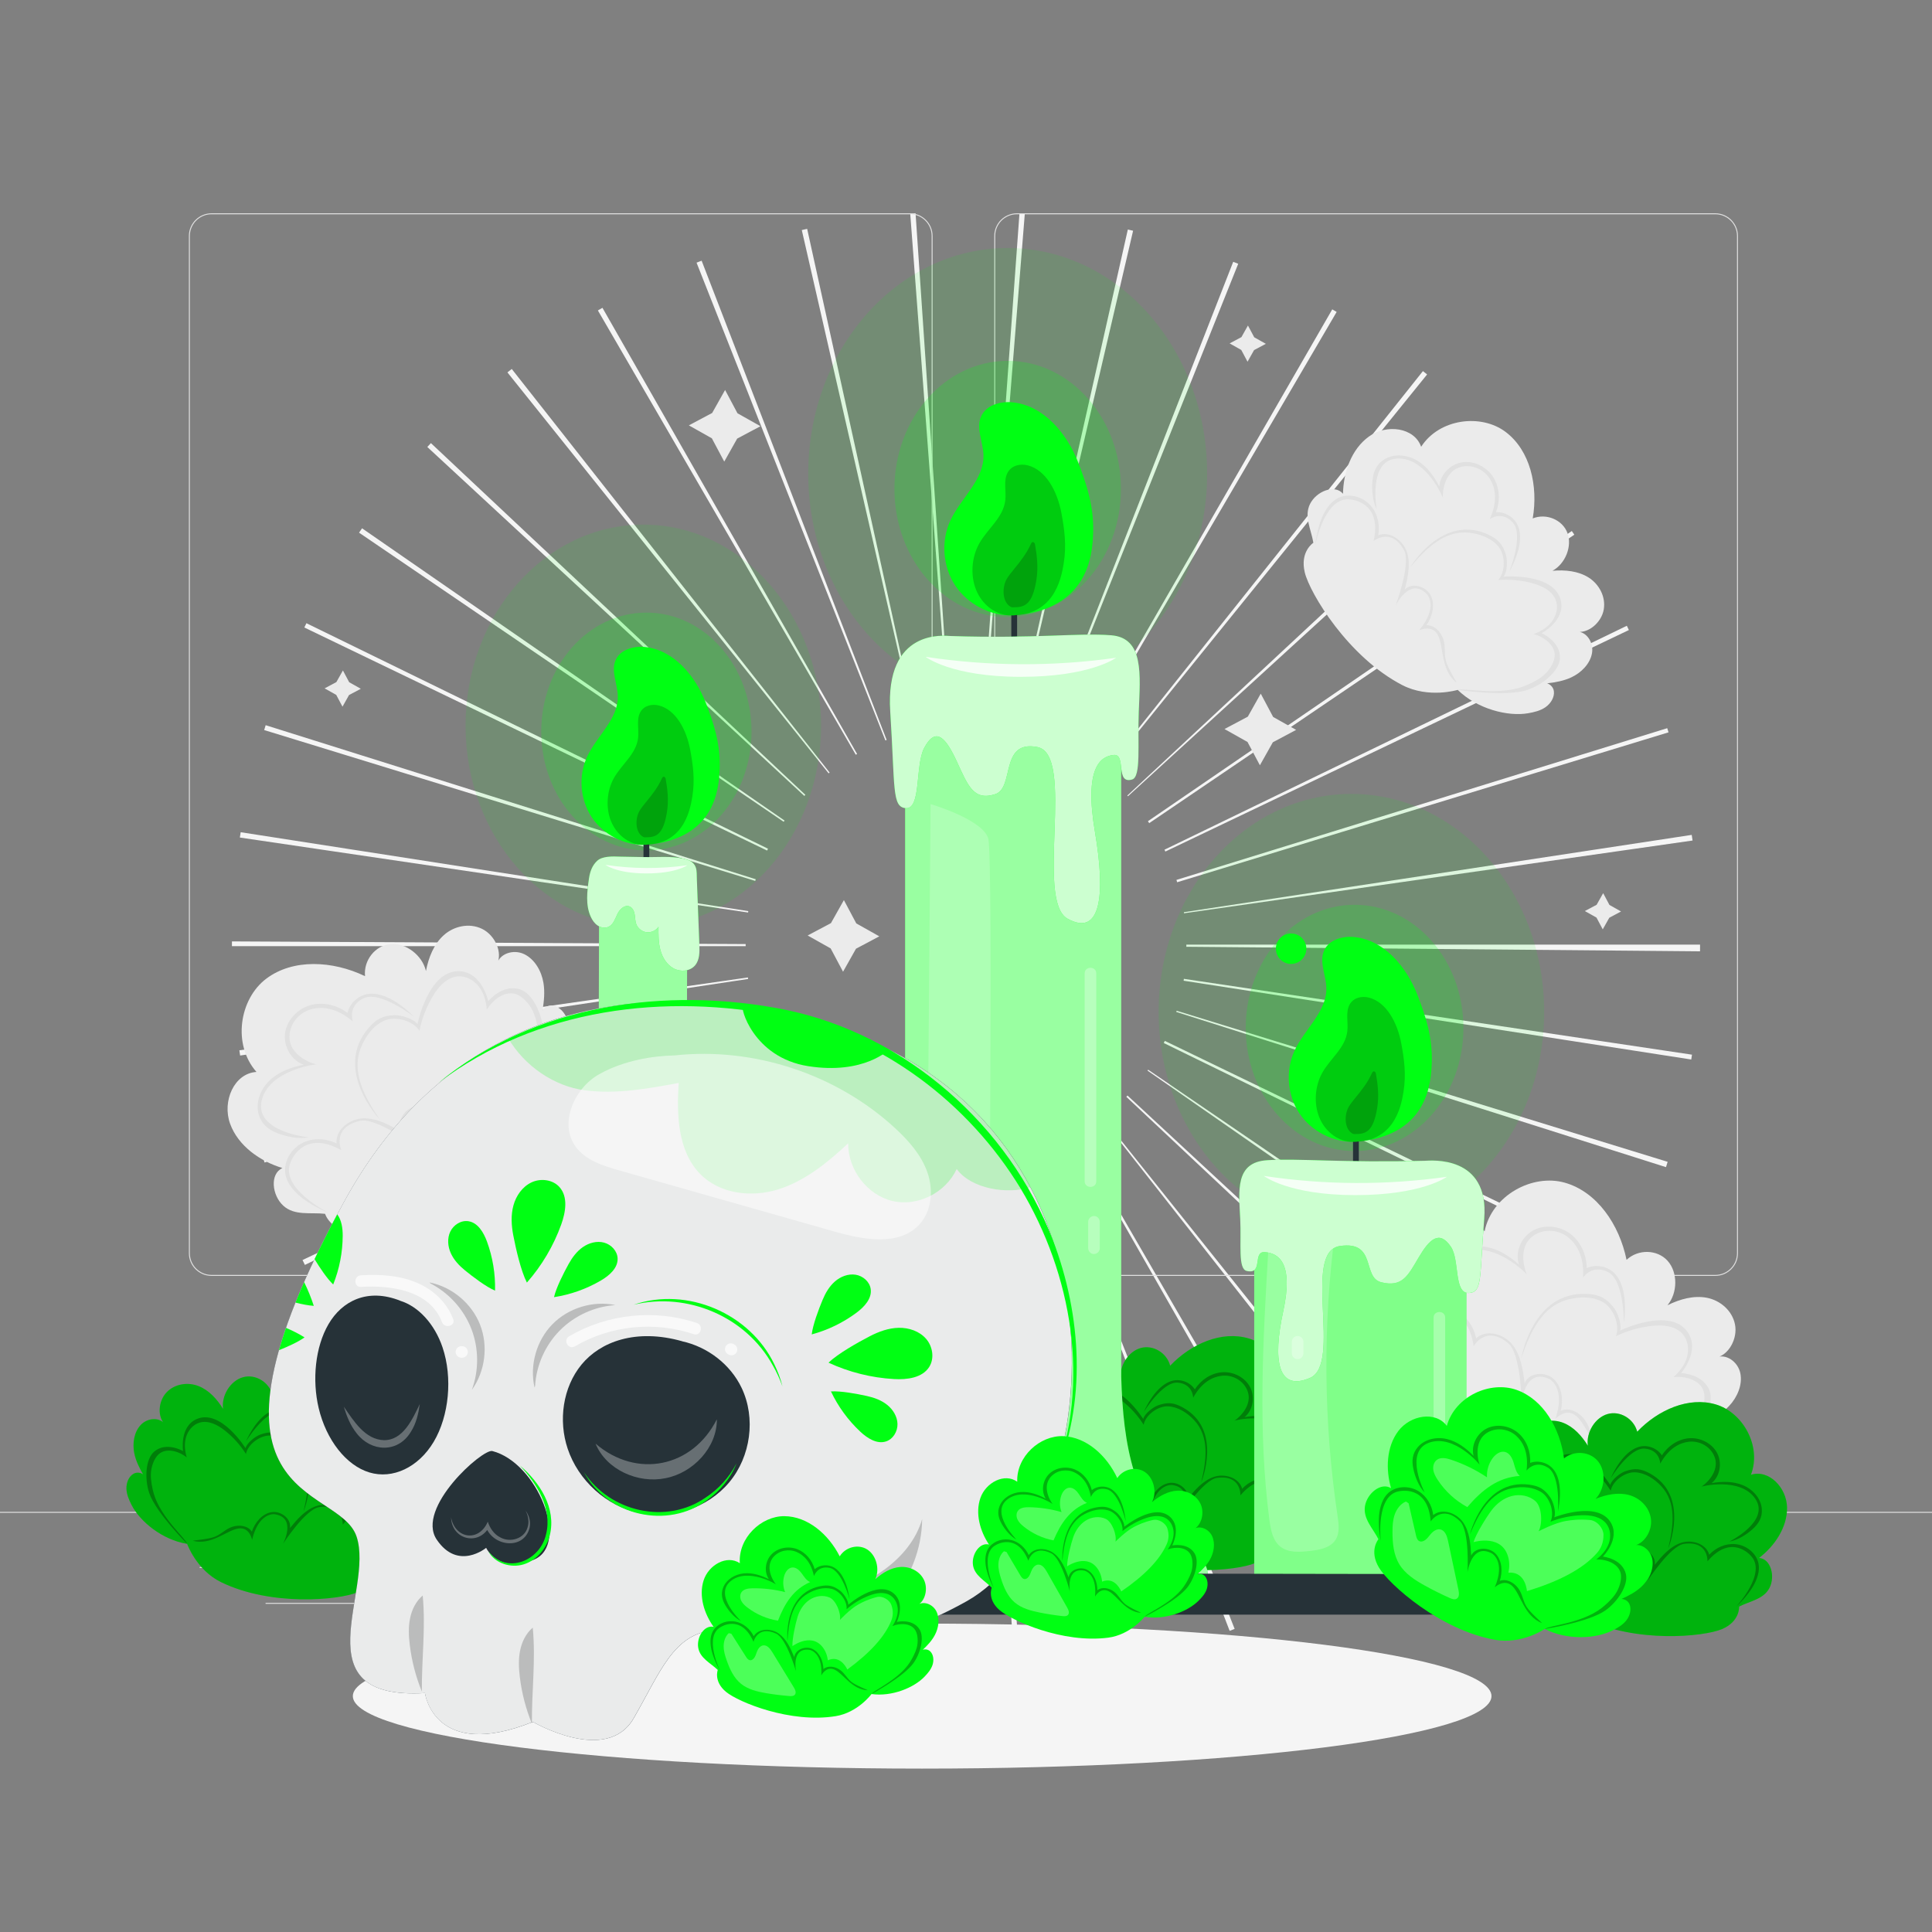<svg xmlns="http://www.w3.org/2000/svg" viewBox="0 0 500 500"><rect x="0" y="0" width="500" height="500" fill="#808080" stroke="none"/><g id="freepik--background-complete--inject-20"><path d="M262.737,434.285l-8.635-132.67,.292-.021,9.807,132.589c-.488,.036-.975,.07-1.464,.102Zm-26.797-.092l-1.275-.099,10.602-132.527,.479,.036-9.807,132.589Zm55.25-3.976l-29.007-129.748,.629-.141,29.466,129.644-1.088,.245Zm-83.31-.209l-1.252-.288,30.211-129.473,.463,.106-29.422,129.655Zm110.353-7.942l-47.753-124.079,.348-.135,48.698,123.71c-.429,.17-.86,.338-1.293,.504Zm-137.543-.417l-1.193-.472,49.242-123.495,.449,.177-48.498,123.79Zm163.312-11.805l-65.962-115.433,.443-.255,66.598,115.068-1.079,.62Zm-188.976-.557c-.395-.228-.789-.458-1.182-.689l67.392-114.604,.342,.199-66.552,115.094Zm212.37-15.189l-82.14-104.541,.255-.203,83.006,103.856c-.372,.298-.746,.594-1.121,.888Zm-235.752-.757c-.413-.329-.825-.659-1.235-.993l83.911-103.125,.137,.11-82.814,104.008Zm256.74-18.453l-96.895-91.035,.307-.329,97.482,90.406-.894,.957Zm-277.558-.843l-.834-.903,97.858-89.998,.359,.389-97.383,90.512Zm295.307-21.068l-109.156-75.901,.162-.235,109.832,74.92c-.277,.407-.556,.811-.837,1.216Zm-312.991-1.048c-.263-.383-.524-.769-.783-1.155l110.287-74.246,.202,.298-109.706,75.103Zm327.499-23.637l-119.458-58.358,.272-.557,119.687,57.887-.5,1.028Zm-341.74-.933c-.204-.422-.406-.844-.607-1.267l120.149-56.923,.15,.313-119.692,57.877Zm352.253-25.305l-126.738-40.166,.096-.311,127.072,39.099c-.142,.459-.285,.918-.43,1.377Zm-362.686-1.198c-.133-.43-.264-.86-.394-1.29l127.311-38.312,.12,.392-127.037,39.209Zm369.226-26.657l-131.377-20.393,.073-.486,131.495,19.626-.191,1.253Zm-375.548-1.028c-.068-.45-.134-.9-.198-1.35l131.607-18.857,.057,.39-131.465,19.818Zm377.823-26.971l-132.946-1.18,.001-.549h132.951v.259c0,.49-.002,.981-.006,1.469Zm-246.995-1.34H60.024l.003-1.225,132.949,.69-.001,.535Zm113.449-8.503l-.042-.281,131.436-20.009c.074,.486,.146,.973,.216,1.46l-131.611,18.829Zm-112.819-.198l-131.527-19.406c.068-.46,.138-.92,.209-1.378l131.373,20.423-.055,.361Zm111.044-7.834l-.186-.607,127.02-39.265,.331,1.076-127.164,38.795Zm-109.194-.346l-127.088-39.044,.39-1.256,126.832,39.867-.135,.432Zm106.142-7.6l-.229-.477,119.654-57.955,.531,1.104-119.957,57.328Zm-103.072-.256l-119.763-57.729,.538-1.108,119.458,58.358-.233,.479Zm98.893-7.094l-.34-.5,109.705-75.103,.648,.951-110.013,74.652Zm-94.6-.347l-109.893-74.829c.257-.378,.515-.754,.775-1.13l109.339,75.637-.222,.322Zm89.101-6.615l-.168-.18,97.286-90.617c.344,.369,.685,.74,1.026,1.111l-98.144,89.686Zm-83.759-.084L110.587,115.677c.309-.334,.621-.667,.933-1l96.907,91.022-.267,.286Zm77.573-5.701l-.293-.235,82.814-104.008c.361,.287,.722,.576,1.081,.867l-83.601,103.376Zm-71.286-.144l-83.125-103.76c.372-.298,.745-.595,1.12-.89l82.261,104.446-.256,.203Zm64.32-4.671l-.384-.223,66.404-115.18,1.14,.662-67.161,114.74Zm-57.289-.141l-66.746-114.983c.394-.229,.789-.455,1.184-.681l65.898,115.47-.337,.194Zm49.595-3.621l-.348-.138,48.432-123.815c.433,.169,.864,.34,1.293,.512l-49.377,123.442Zm-41.936-.083l-48.869-123.643c.437-.172,.874-.343,1.312-.512l47.884,124.028-.327,.128Zm33.899-2.437l-.35-.08,29.194-129.706c.456,.103,.911,.207,1.366,.313l-30.21,129.473Zm-25.88-.044l-29.652-129.602c.462-.106,.924-.21,1.388-.312l28.592,129.84-.329,.074Zm17.441-1.259l-.374-.028,9.612-132.603c.461,.033,.921,.068,1.38,.105l-10.617,132.526Zm-9.013-.014l-10.016-132.573c.459-.035,.919-.067,1.379-.099l9.013,132.645-.376,.027Z" style="fill:#f5f5f5;"></path><g><g><g><path d="M443.92,330.197h-180.746c-3.232,0-5.862-2.63-5.862-5.862V61.062c0-3.232,2.63-5.862,5.862-5.862h180.746c3.232,0,5.862,2.629,5.862,5.862V324.335c0,3.232-2.63,5.862-5.862,5.862ZM263.174,55.45c-3.095,0-5.612,2.518-5.612,5.612V324.335c0,3.095,2.518,5.612,5.612,5.612h180.746c3.095,0,5.612-2.518,5.612-5.612V61.062c0-3.094-2.518-5.612-5.612-5.612h-180.746Z" style="fill:#e0e0e0;"></path><path d="M235.493,330.197H54.746c-3.232,0-5.862-2.63-5.862-5.862V61.062c0-3.232,2.629-5.862,5.862-5.862H235.493c3.232,0,5.862,2.629,5.862,5.862V324.335c0,3.232-2.63,5.862-5.862,5.862ZM54.746,55.45c-3.094,0-5.612,2.518-5.612,5.612V324.335c0,3.095,2.518,5.612,5.612,5.612H235.493c3.095,0,5.612-2.518,5.612-5.612V61.062c0-3.094-2.518-5.612-5.612-5.612H54.746Z" style="fill:#e0e0e0;"></path></g><rect x="0" y="391.267" width="500" height=".25" style="fill:#e0e0e0;"></rect></g><rect x="51.672" y="405.531" width="16.06" height=".25" style="fill:#e0e0e0;"></rect><rect x="170.352" y="402.821" width="53.53" height=".25" style="fill:#e0e0e0;"></rect><rect x="68.732" y="414.821" width="36.25" height=".25" style="fill:#e0e0e0;"></rect><rect x="378.352" y="402.691" width="43.19" height=".25" style="fill:#e0e0e0;"></rect><rect x="430.452" y="402.691" width="6.33" height=".25" style="fill:#e0e0e0;"></rect><rect x="316.212" y="408.921" width="53.89" height=".25" style="fill:#e0e0e0;"></rect></g><g><path d="M406.706,175.275c2.535-1.194,4.832-3.493,5.308-6.263,.476-2.771-1.48-5.743-4.185-5.562,3.147,.666,6.616-2.313,7.214-5.668,.598-3.355-1.22-6.618-3.902-8.313-2.682-1.695-6.07-2.035-9.349-1.753,3.353-1.837,5.144-6.393,3.854-9.805-1.29-3.412-5.462-5.152-8.977-3.745,1.45-8.415-.658-17.586-7.005-22.374-6.347-4.788-17.163-3.484-21.872,3.831-1.772-5.028-8.949-5.943-13.51-2.655-4.562,3.288-6.623,9.308-6.714,14.808-2.165-2.549-6.907-.617-8.526,2.636-1.62,3.253,.286,6.628,.858,10.054,0,0-3.55,2.267-2.219,7.702s11.256,21.907,25.22,29.132c6.838,3.538,14.354,1.243,14.354,1.243,5.053,4.954,13.004,6.952,18.201,6.048,1.562-.272,3.169-.635,4.518-1.572,1.349-.937,2.384-2.584,2.165-4.155-.134-.96-.87-1.742-1.739-2.016,2.151-.252,4.302-.627,6.307-1.572Z" style="fill:#ebebeb;"></path><path d="M376.927,176.679c.388,.316-2.238-3.641-2.744-5.721-.48-1.971-.024-3.626-.667-5.55-.643-1.924-2.345-3.715-4.369-3.589,1.537-2.231,2.333-5.233,1.139-7.665-1.193-2.433-4.886-3.531-6.743-1.558,.787-3.156,1.57-6.507,.595-9.61s-4.434-5.665-7.455-4.459c.501-2.697-.166-5.645-1.985-7.698-1.819-2.054-4.814-3.074-7.451-2.316-2.236,.643-3.726,2.577-4.77,4.656-1.044,2.08-1.893,5.604-2.088,7.923,0,0,2.385-12.762,9.088-11.824,0,0,8.36,.483,5.997,10.767,0,0,4.524-3.767,7.893,2.375,1.894,3.453-2.231,14.412-2.231,14.412,0,0,3.622-7.719,8.183-3.034,0,0,3.076,3.232-2.072,9.355,0,0,3.381-1.705,4.904,1.259,1.509,2.937,.644,8.922,4.775,12.278Z" style="fill:#e0e0e0;"></path><path d="M377.254,178.542c1.369-.619,10.26,1.577,16.953-.864,1.538-.561,3.574-1.569,4.872-2.568,1.728-1.33,3.057-3.434,3.258-5.06,.358-2.908-2.587-5.187-5.416-5.951,1.821-.67,3.559-1.712,4.722-3.266s1.672-3.673,.999-5.494c-.896-2.424-3.529-3.715-6.022-4.393-2.882-.784-5.899-1.07-8.878-.843,1.908-2.092,1.868-6.423,.081-8.619s-4.651-3.256-7.461-3.599c-6.387-.781-11.258,3.968-15.387,8.903,0,0,8.293-13.959,20.163-8.442,2.553,1.186,3.745,2.5,4.577,5.189,.447,1.446,.395,4.472-.588,5.691,0,0,13.12-1.056,14.81,6.175,1.219,5.214-4.973,8.473-4.973,8.473,0,0,4.993,2.122,4.739,6.576-.187,3.27-4.537,6.833-8.528,8.135-5.522,1.801-17.921-.043-17.921-.043Z" style="fill:#e0e0e0;"></path><path d="M390.563,148.058c3.17-5.803,3.224-9.608,2.328-11.856-.896-2.248-3.317-3.789-5.733-3.65,1.135-2.921,.976-6.386-.692-9.039-1.668-2.654-4.896-4.33-7.998-3.88-3.102,.451-5.805,3.175-5.962,6.305-1.355-2.672-3.183-5.213-5.757-6.747s-6.004-1.878-8.536-.275c-2.007,1.27-2.796,3.115-3.023,5.479-.228,2.364,.02,5.236,1.081,7.362,0,0-2.301-12.701,5.302-13.084,7.603-.382,12.069,10.44,11.872,10.298-.162-.116-.278-7.223,5.056-8.229,2.847-.537,5.776,.918,7.221,3.429,1.239,2.154,1.964,5.488-.173,10.157,0,0,3.165-2.29,6.016,.977,2.851,3.268-1.001,12.752-1.001,12.752Z" style="fill:#e0e0e0;"></path></g><g><path d="M140.646,254.374c-.497-3.019-2.224-6.118-4.992-7.446-2.768-1.328-6.474-.162-7.092,2.734,1.64-3.106-.452-7.639-3.797-9.27-3.345-1.631-7.315-.697-9.897,1.613-2.582,2.31-3.951,5.767-4.634,9.294-.927-4.07-5.177-7.313-9.145-6.977-3.968,.335-7.043,4.197-6.615,8.309-8.404-4.037-18.666-4.564-25.591,.671-6.925,5.236-8.787,16.983-2.512,24.115-5.81,.359-8.915,7.622-6.825,13.396,2.09,5.773,7.796,9.736,13.545,11.476-3.324,1.512-2.712,7.069,.221,9.742,2.933,2.673,7.046,1.68,10.815,2.103,0,0,1.319,4.406,7.425,4.631,6.106,.226,26.37-5.276,38.13-17.782,5.759-6.124,5.595-14.704,5.595-14.704,6.712-3.826,11.187-11.58,11.79-17.308,.181-1.722,.28-3.518-.301-5.214-.581-1.697-2.002-3.276-3.717-3.515-1.048-.146-2.09,.393-2.637,1.224,.378-2.334,.626-4.705,.234-7.093Z" style="fill:#ebebeb;"></path><path d="M133.223,286.068c.447-.314-4.493,1.262-6.828,1.172-2.213-.085-3.815-1.058-6.028-.958-2.212,.1-4.602,1.353-5.075,3.516-1.884-2.281-4.799-4.013-7.71-3.487-2.911,.526-5.168,4.076-3.651,6.616-3.08-1.769-6.365-3.593-9.915-3.496s-7.275,2.964-6.91,6.497c-2.683-1.332-5.978-1.512-8.678-.215s-4.667,4.138-4.658,7.133c.008,2.541,1.593,4.683,3.465,6.401,1.872,1.718,5.319,3.663,7.697,4.56,0,0-12.69-6.318-9.702-13.078,0,0,3.006-8.635,13.099-3.081,0,0-2.604-5.877,4.853-7.58,4.192-.958,14.469,6.649,14.469,6.649,0,0-7.024-6.11-.742-9.5,0,0,4.314-2.264,9.206,4.971,0,0-.781-4.061,2.787-4.774,3.535-.708,9.563,1.99,14.321-1.346Z" style="fill:#e0e0e0;"></path><path d="M135.277,286.281c-.241-1.623,4.721-10.304,4.158-18.062-.13-1.783-.58-4.223-1.242-5.884-.88-2.212-2.693-4.237-4.34-4.933-2.947-1.246-6.22,1.167-7.868,3.91-.159-2.113-.735-4.25-2.019-5.935-1.284-1.686-3.358-2.853-5.471-2.691-2.813,.216-4.956,2.596-6.413,5.012-1.685,2.793-2.887,5.876-3.538,9.072-1.627-2.628-6.188-3.881-9.027-2.661-2.84,1.22-4.809,3.912-6.009,6.761-2.728,6.475,.803,13.009,4.753,18.82,0,0-12.182-12.88-2.841-23.698,2.008-2.326,3.744-3.186,6.817-3.256,1.652-.038,4.815,.922,5.802,2.317,0,0,2.811-14.094,10.91-13.708,5.84,.278,7.412,7.754,7.412,7.754,0,0,3.72-4.609,8.322-3.012,3.378,1.173,5.82,6.807,5.995,11.387,.242,6.337-5.4,18.808-5.4,18.808Z" style="fill:#e0e0e0;"></path><path d="M107.239,263.196c-5.147-5.064-9.127-6.256-11.756-5.987-2.628,.269-4.971,2.352-5.546,4.93-2.729-2.065-6.415-2.933-9.7-1.975s-6.011,3.848-6.464,7.24c-.453,3.392,1.599,7.045,4.84,8.146-3.212,.625-6.426,1.785-8.806,4.03-2.38,2.245-3.766,5.744-2.84,8.882,.735,2.487,2.436,3.867,4.851,4.812,2.415,.946,5.505,1.543,8.054,1.064,0,0-14.027-1.378-12.157-9.477,1.87-8.099,14.57-9.556,14.362-9.391-.171,.136-7.669-1.866-7.131-7.769,.287-3.15,2.69-5.792,5.759-6.559,2.633-.658,6.35-.423,10.615,3.217,0,0-1.459-4.008,2.824-6.026,4.284-2.018,13.094,4.862,13.094,4.862Z" style="fill:#e0e0e0;"></path></g><g><path d="M447.484,363.874c2.104-2.221,3.527-5.471,2.912-8.479-.616-3.007-3.786-5.254-6.466-3.995,3.465-.572,5.811-4.98,5.086-8.63-.724-3.65-3.869-6.247-7.27-6.906-3.401-.659-6.982,.34-10.205,1.929,2.681-3.2,2.694-8.545,.027-11.503-2.667-2.958-7.601-3.071-10.618-.244-1.867-9.135-7.653-17.626-16.01-19.976-8.357-2.35-18.84,3.272-20.725,12.582-3.799-4.41-11.462-2.491-14.796,2.665-3.334,5.156-3.04,12.097-.949,17.727-3.214-1.733-7.27,2.115-7.625,6.067-.356,3.952,2.923,6.628,4.865,9.886,0,0-2.711,3.715,.802,8.714,3.513,4.999,20.148,17.812,37.22,19.616,8.36,.883,15.094-4.436,15.094-4.436,7.107,3.032,15.987,1.907,20.915-1.077,1.481-.897,2.971-1.905,3.971-3.393,1-1.488,1.398-3.575,.552-5.086-.517-.923-1.577-1.426-2.57-1.359,2.087-1.111,4.126-2.346,5.79-4.103Z" style="fill:#ebebeb;"></path><path d="M417.752,377.128c.52,.167-3.722-2.815-5.063-4.729-1.27-1.814-1.464-3.679-2.882-5.38s-3.86-2.847-5.869-1.915c.677-2.88,.294-6.249-1.885-8.249-2.18-2-6.371-1.651-7.477,1.093-.453-3.523-.987-7.242-3.212-10.011-2.224-2.769-6.76-4.002-9.353-1.575-.562-2.942-2.41-5.676-5.076-7.042s-6.117-1.215-8.498,.604c-2.019,1.543-2.767,4.101-3.003,6.63-.236,2.53,.3,6.451,1.023,8.887,0,0-2.642-13.928,4.548-15.636,0,0,8.695-2.828,10.375,8.57,0,0,3.106-5.628,8.972-.719,3.298,2.759,3.454,15.545,3.454,15.545,0,0,.619-9.289,7.118-6.335,0,0,4.412,2.066,1.608,10.338,0,0,2.762-3.077,5.488-.667,2.701,2.388,4.198,8.819,9.732,10.592Z" style="fill:#e0e0e0;"></path><path d="M418.825,378.893c1.147-1.173,11.062-2.471,16.9-7.61,1.342-1.182,3.012-3.016,3.935-4.547,1.23-2.039,1.746-4.707,1.304-6.44-.79-3.1-4.691-4.248-7.872-3.902,1.587-1.405,2.94-3.155,3.506-5.197,.566-2.042,.242-4.4-1.166-5.984-1.873-2.11-5.064-2.377-7.87-2.077-3.243,.347-6.425,1.254-9.364,2.668,1.11-2.885-.651-7.275-3.34-8.799-2.689-1.524-6.024-1.464-9.018-.698-6.806,1.742-9.875,8.507-12.115,15.166,0,0,2.892-17.491,17.156-16.594,3.067,.193,4.802,1.056,6.716,3.46,1.029,1.293,2.177,4.392,1.662,6.022,0,0,12.925-6.284,17.515,.399,3.31,4.819-1.693,10.592-1.693,10.592,0,0,5.921,.175,7.431,4.807,1.109,3.4-1.902,8.752-5.444,11.661-4.901,4.025-18.244,7.072-18.244,7.072Z" style="fill:#e0e0e0;"></path><path d="M420.256,342.602c.92-7.162-.537-11.053-2.341-12.983-1.804-1.93-4.879-2.537-7.281-1.436-.005-3.422-1.543-6.883-4.293-8.919-2.75-2.037-6.699-2.46-9.675-.77s-4.644,5.534-3.561,8.78c-2.44-2.18-5.307-4.038-8.535-4.576s-6.852,.474-8.791,3.11c-1.537,2.089-1.606,4.278-.899,6.774,.707,2.495,2.1,5.318,4.023,7.058,0,0-7.385-12.005,.197-15.413,7.581-3.408,16.422,5.826,16.164,5.76-.211-.054-3.151-7.237,1.875-10.378,2.682-1.676,6.239-1.36,8.706,.62,2.116,1.699,4.177,4.801,3.857,10.4,0,0,2.309-3.586,6.507-1.395s4.046,13.368,4.046,13.368Z" style="fill:#e0e0e0;"></path></g><polygon points="190.859 106.956 196.812 110.303 190.781 113.51 187.434 119.464 184.227 113.433 178.274 110.085 184.304 106.879 187.652 100.925 190.859 106.956" style="fill:#ebebeb;"></polygon><polygon points="329.487 185.546 335.44 188.893 329.41 192.1 326.062 198.054 322.855 192.023 316.902 188.675 322.933 185.469 326.28 179.515 329.487 185.546" style="fill:#ebebeb;"></polygon><polygon points="221.605 238.975 227.559 242.322 221.528 245.529 218.181 251.483 214.974 245.452 209.021 242.104 215.051 238.898 218.399 232.944 221.605 238.975" style="fill:#ebebeb;"></polygon><polygon points="90.369 176.562 93.379 178.254 90.33 179.876 88.637 182.886 87.016 179.837 84.006 178.144 87.055 176.523 88.748 173.512 90.369 176.562" style="fill:#ebebeb;"></polygon><polygon points="416.521 234.196 419.531 235.889 416.482 237.51 414.79 240.52 413.168 237.471 410.158 235.779 413.207 234.157 414.9 231.147 416.521 234.196" style="fill:#ebebeb;"></polygon><polygon points="324.591 87.29 327.601 88.983 324.552 90.604 322.859 93.615 321.237 90.565 318.227 88.873 321.277 87.251 322.969 84.241 324.591 87.29" style="fill:#ebebeb;"></polygon></g><g id="freepik--Shadow--inject-20"><path d="M385.997,438.95c0,10.363-65.967,18.764-147.342,18.764s-147.342-8.401-147.342-18.764,65.967-18.765,147.342-18.765,147.342,8.401,147.342,18.765Z" style="fill:#f5f5f5;"></path></g><g id="freepik--Flowers_2--inject-20"><g><path d="M387.944,385.577c-.505-2.52-.066-5.467,1.715-7.332,1.782-1.864,5.04-2.047,6.384,.045-2.209-1.954-1.91-6.138,.236-8.411,2.145-2.273,5.542-2.716,8.256-1.666s4.815,3.361,6.398,5.93c-.478-3.474,1.9-7.282,5.118-8.195,3.218-.913,6.779,1.21,7.662,4.568,5.407-5.665,13.316-9.121,20.31-7.06,6.995,2.061,11.941,10.741,9.124,18.206,4.672-1.441,9.266,3.347,9.335,8.504,.069,5.157-3.24,9.963-7.242,13.034,3.061,.202,4.227,4.751,2.715,7.722-1.512,2.97-5.039,3.41-7.876,4.86,0,0,.269,3.854-4.462,5.841-4.731,1.988-22.287,3.672-35.237-2.669-6.341-3.105-8.756-9.896-8.756-9.896-6.41-1.017-12.225-5.783-14.397-10.106-.653-1.299-1.263-2.682-1.309-4.187-.047-1.506,.602-3.168,1.879-3.865,.78-.426,1.759-.311,2.435,.18-.989-1.722-1.887-3.512-2.286-5.505Z" style="fill:#00FF13;"></path><path d="M403.174,408.284c-.444-.114,3.905-.34,5.714-1.103,1.714-.723,2.684-1.963,4.453-2.54,1.768-.577,4.017-.302,5.03,1.258,.804-2.351,2.581-4.577,5.025-5.026,2.444-.45,5.27,1.671,4.831,4.116,1.896-2.303,3.937-4.711,6.755-5.687,2.819-.976,6.596,.172,7.357,3.057,1.714-1.842,4.249-2.961,6.756-2.742,2.507,.219,4.894,1.868,5.776,4.225,.747,1.999,.137,4.153-.825,6.058-.962,1.905-3.094,4.455-4.697,5.865,0,0,8.1-8.728,3.747-13.154,0,0-4.922-5.895-11.208,1.462,0,0,.304-5.39-6.061-4.518-3.578,.49-9.399,9.515-9.399,9.515,0,0,3.709-6.884-2.234-7.686,0,0-4.061-.5-5.761,6.636,0,0-.59-3.422-3.606-2.926-2.988,.492-6.925,4.399-11.654,3.188Z" style="opacity:.3;"></path><path d="M401.623,409.06c-.292-1.347-6.766-6.698-8.623-12.961-.427-1.44-.796-3.49-.769-4.992,.036-2,.86-4.128,1.948-5.163,1.947-1.853,5.234-.927,7.342,.74-.501-1.708-.682-3.557-.173-5.263,.51-1.705,1.793-3.238,3.502-3.737,2.275-.664,4.664,.571,6.526,2.037,2.152,1.695,4.011,3.762,5.47,6.08,.499-2.548,3.712-4.885,6.305-4.768,2.594,.117,4.939,1.648,6.727,3.531,4.064,4.279,3.226,10.462,1.845,16.199,0,0,5.754-13.734-4.794-19.466-2.268-1.233-3.887-1.393-6.322-.538-1.309,.46-3.51,2.152-3.872,3.541,0,0-6.388-10.242-12.638-7.538-4.507,1.95-3.526,8.291-3.526,8.291,0,0-4.29-2.519-7.433,.101-2.307,1.923-2.556,7.075-1.335,10.726,1.689,5.052,9.82,13.179,9.82,13.179Z" style="opacity:.3;"></path><path d="M416.813,382.605c2.544-5.505,5.318-7.623,7.463-8.19,2.145-.568,4.604,.374,5.82,2.23,1.532-2.432,4.171-4.207,7.037-4.428,2.866-.221,5.865,1.242,7.227,3.773,1.362,2.531,.832,6.011-1.388,7.836,2.709-.461,5.579-.502,8.115,.556s4.663,3.398,4.865,6.138c.16,2.172-.768,3.761-2.385,5.22-1.618,1.459-3.869,2.845-6.014,3.224,0,0,10.615-5.242,6.744-11.052-3.871-5.81-14.284-3.19-14.071-3.122,.174,.056,5.473-3.74,3.301-8.22-1.159-2.391-3.831-3.754-6.47-3.447-2.264,.264-5.116,1.55-7.388,5.675,0,0-.041-3.582-4.006-3.898-3.965-.316-8.848,7.703-8.848,7.703Z" style="opacity:.3;"></path><g style="opacity:.3;"><path d="M387.944,385.577c-.505-2.52-.066-5.467,1.715-7.332,1.782-1.864,5.04-2.047,6.384,.045-2.209-1.954-1.91-6.138,.236-8.411,2.145-2.273,5.542-2.716,8.256-1.666s4.815,3.361,6.398,5.93c-.478-3.474,1.9-7.282,5.118-8.195,3.218-.913,6.779,1.21,7.662,4.568,5.407-5.665,13.316-9.121,20.31-7.06,6.995,2.061,11.941,10.741,9.124,18.206,4.672-1.441,9.266,3.347,9.335,8.504,.069,5.157-3.24,9.963-7.242,13.034,3.061,.202,4.227,4.751,2.715,7.722-1.512,2.97-5.039,3.41-7.876,4.86,0,0,.269,3.854-4.462,5.841-4.731,1.988-22.287,3.672-35.237-2.669-6.341-3.105-8.756-9.896-8.756-9.896-6.41-1.017-12.225-5.783-14.397-10.106-.653-1.299-1.263-2.682-1.309-4.187-.047-1.506,.602-3.168,1.879-3.865,.78-.426,1.759-.311,2.435,.18-.989-1.722-1.887-3.512-2.286-5.505Z"></path></g></g><g><path d="M267.071,368.504c-.504-2.52-.066-5.467,1.715-7.332,1.782-1.864,5.04-2.047,6.384,.045-2.209-1.954-1.91-6.138,.236-8.411,2.145-2.273,5.542-2.716,8.256-1.666s4.815,3.361,6.398,5.93c-.478-3.474,1.9-7.282,5.118-8.195,3.218-.913,6.779,1.21,7.662,4.568,5.408-5.665,13.316-9.121,20.31-7.06,6.994,2.061,11.941,10.741,9.124,18.206,4.672-1.441,9.266,3.347,9.335,8.504,.069,5.157-3.24,9.963-7.242,13.034,3.061,.202,4.227,4.751,2.715,7.722-1.512,2.97-5.039,3.41-7.876,4.86,0,0,.269,3.854-4.462,5.841-4.731,1.988-22.287,3.672-35.237-2.669-6.341-3.105-8.756-9.896-8.756-9.896-6.41-1.017-12.225-5.783-14.397-10.106-.653-1.299-1.263-2.682-1.309-4.187-.047-1.506,.602-3.168,1.879-3.865,.78-.426,1.759-.31,2.435,.181-.989-1.722-1.887-3.512-2.287-5.505Z" style="fill:#00FF13;"></path><path d="M282.302,391.21c-.445-.114,3.905-.34,5.714-1.103,1.714-.723,2.684-1.963,4.453-2.54,1.768-.577,4.018-.302,5.03,1.258,.804-2.351,2.581-4.577,5.025-5.026,2.444-.45,5.27,1.671,4.831,4.116,1.896-2.303,3.937-4.711,6.755-5.687,2.819-.976,6.596,.172,7.357,3.057,1.714-1.842,4.249-2.961,6.756-2.742,2.507,.219,4.894,1.868,5.776,4.225,.747,1.999,.137,4.153-.825,6.058-.962,1.905-3.094,4.455-4.697,5.865,0,0,8.1-8.728,3.747-13.154,0,0-4.922-5.895-11.208,1.462,0,0,.304-5.39-6.061-4.518-3.578,.49-9.399,9.515-9.399,9.515,0,0,3.709-6.884-2.234-7.686,0,0-4.061-.5-5.761,6.636,0,0-.59-3.422-3.606-2.926-2.988,.492-6.925,4.399-11.654,3.188Z" style="opacity:.3;"></path><path d="M280.75,391.986c-.292-1.347-6.765-6.698-8.623-12.961-.427-1.44-.796-3.49-.769-4.992,.036-2,.86-4.128,1.948-5.163,1.947-1.853,5.234-.927,7.342,.74-.501-1.708-.682-3.557-.173-5.263,.509-1.705,1.793-3.238,3.502-3.737,2.275-.664,4.664,.571,6.526,2.037,2.152,1.695,4.011,3.762,5.47,6.08,.499-2.548,3.712-4.885,6.306-4.768,2.594,.117,4.939,1.648,6.727,3.531,4.064,4.279,3.226,10.462,1.845,16.199,0,0,5.754-13.734-4.794-19.466-2.268-1.233-3.887-1.393-6.322-.538-1.309,.46-3.51,2.152-3.872,3.541,0,0-6.388-10.242-12.638-7.538-4.507,1.95-3.526,8.291-3.526,8.291,0,0-4.29-2.519-7.433,.101-2.307,1.923-2.556,7.075-1.335,10.726,1.689,5.052,9.82,13.179,9.82,13.179Z" style="opacity:.3;"></path><path d="M295.94,365.531c2.544-5.505,5.318-7.623,7.463-8.19,2.145-.568,4.604,.374,5.82,2.23,1.532-2.432,4.171-4.207,7.037-4.428,2.866-.221,5.865,1.242,7.227,3.773,1.362,2.531,.832,6.011-1.388,7.836,2.709-.461,5.579-.502,8.115,.556s4.663,3.398,4.865,6.138c.16,2.172-.768,3.761-2.386,5.22s-3.869,2.845-6.014,3.224c0,0,10.614-5.242,6.744-11.052-3.871-5.81-14.284-3.19-14.071-3.122,.174,.056,5.473-3.74,3.301-8.22-1.159-2.391-3.831-3.754-6.47-3.447-2.264,.264-5.116,1.55-7.388,5.675,0,0-.041-3.582-4.006-3.898-3.965-.316-8.849,7.703-8.849,7.703Z" style="opacity:.3;"></path><g style="opacity:.3;"><path d="M267.071,368.504c-.504-2.52-.066-5.467,1.715-7.332,1.782-1.864,5.04-2.047,6.384,.045-2.209-1.954-1.91-6.138,.236-8.411,2.145-2.273,5.542-2.716,8.256-1.666s4.815,3.361,6.398,5.93c-.478-3.474,1.9-7.282,5.118-8.195,3.218-.913,6.779,1.21,7.662,4.568,5.408-5.665,13.316-9.121,20.31-7.06,6.994,2.061,11.941,10.741,9.124,18.206,4.672-1.441,9.266,3.347,9.335,8.504,.069,5.157-3.24,9.963-7.242,13.034,3.061,.202,4.227,4.751,2.715,7.722-1.512,2.97-5.039,3.41-7.876,4.86,0,0,.269,3.854-4.462,5.841-4.731,1.988-22.287,3.672-35.237-2.669-6.341-3.105-8.756-9.896-8.756-9.896-6.41-1.017-12.225-5.783-14.397-10.106-.653-1.299-1.263-2.682-1.309-4.187-.047-1.506,.602-3.168,1.879-3.865,.78-.426,1.759-.31,2.435,.181-.989-1.722-1.887-3.512-2.287-5.505Z"></path></g></g><g><path d="M34.747,376.065c-.504-2.52-.066-5.467,1.715-7.332,1.781-1.864,5.04-2.047,6.384,.045-2.209-1.954-1.91-6.138,.236-8.411,2.145-2.273,5.542-2.716,8.256-1.666s4.815,3.361,6.398,5.93c-.478-3.474,1.9-7.282,5.118-8.195,3.218-.913,6.779,1.21,7.662,4.569,5.407-5.665,13.316-9.121,20.31-7.06,6.995,2.061,11.941,10.741,9.124,18.206,4.672-1.441,9.266,3.347,9.335,8.504,.069,5.157-3.24,9.963-7.242,13.034,3.061,.202,4.227,4.751,2.715,7.722-1.512,2.97-5.039,3.41-7.876,4.86,0,0,.269,3.853-4.462,5.841-4.731,1.988-22.287,3.672-35.237-2.669-6.341-3.105-8.756-9.896-8.756-9.896-6.41-1.017-12.225-5.783-14.397-10.106-.653-1.299-1.263-2.682-1.309-4.187-.047-1.506,.602-3.168,1.879-3.865,.78-.426,1.759-.31,2.435,.181-.989-1.722-1.887-3.512-2.287-5.505Z" style="fill:#00FF13;"></path><path d="M49.978,398.771c-.445-.114,3.905-.34,5.714-1.103,1.714-.723,2.684-1.963,4.453-2.54,1.768-.577,4.018-.302,5.03,1.258,.804-2.351,2.581-4.577,5.025-5.026s5.27,1.671,4.831,4.117c1.896-2.304,3.937-4.711,6.755-5.687,2.819-.976,6.596,.172,7.357,3.057,1.714-1.842,4.249-2.961,6.756-2.742,2.507,.219,4.894,1.868,5.776,4.225,.747,1.999,.137,4.153-.825,6.058-.962,1.905-3.094,4.455-4.697,5.865,0,0,8.1-8.728,3.747-13.154,0,0-4.922-5.895-11.208,1.462,0,0,.304-5.39-6.061-4.518-3.578,.49-9.399,9.515-9.399,9.515,0,0,3.709-6.884-2.234-7.686,0,0-4.061-.5-5.761,6.636,0,0-.591-3.422-3.606-2.926-2.988,.492-6.925,4.399-11.654,3.188Z" style="opacity:.3;"></path><path d="M48.427,399.547c-.292-1.347-6.765-6.698-8.623-12.961-.427-1.44-.796-3.49-.769-4.992,.036-2,.86-4.128,1.948-5.163,1.947-1.853,5.234-.927,7.342,.74-.501-1.708-.682-3.557-.173-5.263s1.793-3.238,3.502-3.737c2.275-.664,4.664,.571,6.526,2.037,2.152,1.695,4.011,3.762,5.47,6.08,.499-2.548,3.712-4.885,6.306-4.768,2.594,.117,4.939,1.648,6.727,3.531,4.064,4.279,3.226,10.462,1.845,16.199,0,0,5.754-13.734-4.793-19.466-2.268-1.233-3.887-1.393-6.322-.538-1.309,.46-3.51,2.152-3.872,3.541,0,0-6.388-10.242-12.638-7.538-4.507,1.95-3.526,8.291-3.526,8.291,0,0-4.29-2.519-7.433,.101-2.307,1.923-2.556,7.075-1.335,10.726,1.689,5.052,9.82,13.179,9.82,13.179Z" style="opacity:.3;"></path><path d="M63.617,373.092c2.544-5.505,5.318-7.623,7.463-8.19,2.145-.568,4.604,.374,5.82,2.23,1.532-2.432,4.171-4.207,7.037-4.428,2.866-.221,5.865,1.242,7.227,3.773,1.362,2.531,.832,6.011-1.388,7.836,2.709-.461,5.579-.502,8.115,.556,2.536,1.059,4.663,3.398,4.865,6.138,.16,2.173-.768,3.761-2.386,5.22-1.618,1.459-3.869,2.845-6.014,3.224,0,0,10.614-5.242,6.744-11.052-3.871-5.81-14.284-3.19-14.071-3.122,.174,.056,5.473-3.74,3.301-8.22-1.159-2.39-3.831-3.754-6.47-3.447-2.264,.264-5.116,1.55-7.388,5.675,0,0-.041-3.582-4.006-3.898-3.965-.316-8.848,7.703-8.848,7.703Z" style="opacity:.3;"></path><g style="opacity:.3;"><path d="M34.747,376.065c-.504-2.52-.066-5.467,1.715-7.332,1.781-1.864,5.04-2.047,6.384,.045-2.209-1.954-1.91-6.138,.236-8.411,2.145-2.273,5.542-2.716,8.256-1.666s4.815,3.361,6.398,5.93c-.478-3.474,1.9-7.282,5.118-8.195,3.218-.913,6.779,1.21,7.662,4.569,5.407-5.665,13.316-9.121,20.31-7.06,6.995,2.061,11.941,10.741,9.124,18.206,4.672-1.441,9.266,3.347,9.335,8.504,.069,5.157-3.24,9.963-7.242,13.034,3.061,.202,4.227,4.751,2.715,7.722-1.512,2.97-5.039,3.41-7.876,4.86,0,0,.269,3.853-4.462,5.841-4.731,1.988-22.287,3.672-35.237-2.669-6.341-3.105-8.756-9.896-8.756-9.896-6.41-1.017-12.225-5.783-14.397-10.106-.653-1.299-1.263-2.682-1.309-4.187-.047-1.506,.602-3.168,1.879-3.865,.78-.426,1.759-.31,2.435,.181-.989-1.722-1.887-3.512-2.287-5.505Z"></path></g></g></g><g id="freepik--Candles--inject-20"><g><g><ellipse cx="349.739" cy="261.898" rx="49.89" ry="56.433" style="fill:#00FF13; opacity:.1;"></ellipse><ellipse cx="350.563" cy="266.023" rx="28.172" ry="31.866" style="fill:#00FF13; opacity:.2;"></ellipse><rect x="324.591" y="318.505" width="54.907" height="91.897" style="fill:#00FF13;"></rect><g><path d="M350.159,288.997v13.026c0,.965,1.5,.967,1.5,0v-13.026c0-.965-1.5-.967-1.5,0h0Z" style="fill:#263238;"></path><path d="M350.741,295.498c-5.658,.223-11.341-2.679-14.478-7.394-3.137-4.714-3.619-11.077-1.229-16.21,2.606-5.596,8.399-10.096,8.226-16.267-.092-3.282-1.926-6.701-.556-9.684,1.258-2.74,4.74-3.735,7.741-3.442,7.759,.756,13.57,7.709,16.386,14.979,2.1,5.421,3.924,10.886,3.716,17.477-.184,5.811-1.3,19.104-19.805,20.542" style="fill:#00FF13;"></path><g style="opacity:.2;"><path d="M349.388,295.491c11.23,.487,13.163-8.777,13.826-12.851,.752-4.621,.178-8.614-.566-12.599-.997-5.344-3.819-10.707-8.399-11.868-1.771-.449-3.953-.031-4.968,1.795-1.105,1.989-.331,4.543-.588,6.86-.483,4.356-4.384,7.053-6.478,10.781-1.921,3.419-2.237,7.935-.805,11.507s4.563,6.074,7.976,6.376"></path></g><g style="opacity:.2;"><path d="M350.364,293.492c.095,.002,.191,.004,.284,.004,2.734,0,4.747-.482,5.762-6.726,.517-3.17,.172-6.095-.345-9.024-.163-.466-.629-.746-.961-.116-1.14,2.559-2.78,4.57-4.103,6.192-.795,.977-1.547,1.898-1.987,2.678-.836,1.488-1.001,3.674-.391,5.195,.445,1.108,1.251,1.695,1.74,1.797Z"></path></g></g><rect x="324.591" y="318.505" width="54.907" height="91.897" style="fill:#fff; opacity:.5;"></rect><path d="M346.161,392.353c-3.644-24.427-3.848-49.364-.604-73.847l-17.346,5.447c-1.354,23.159-2.702,46.484,.32,69.485,.332,2.527,.86,5.303,2.873,6.866,2.04,1.583,4.898,1.379,7.465,1.097,2.51-.275,5.351-.744,6.736-2.855,1.165-1.775,.87-4.094,.557-6.193Z" style="fill:#fff; opacity:.2;"></path><path d="M368.813,300.404c1.39-.036,16.657-1.618,15.299,15.021-1.241,15.207-.397,18.931-3.894,19.194-4.044,.303-2.383-8.495-4.729-11.961-2.995-4.425-5.563-1.947-8.345,2.782-2.782,4.729-4.236,7.777-9.702,6.4-4.979-1.254-1.087-10.813-10.695-9.368-9.81,1.475,.648,30.506-7.697,34.122-8.345,3.616-9.736-4.451-6.954-17.246,2.782-12.796-1.391-15.021-4.729-15.299-3.338-.278-.3,5.907-4.729,4.87-2.306-.54-1.343-7.007-1.669-13.493-.369-7.335-1.37-14.638,6.975-15.165,8.345-.527,19.173,.7,40.87,.144Z" style="fill:#00FF13;"></path><path d="M368.813,300.404c1.39-.036,16.657-1.618,15.299,15.021-1.241,15.207-.397,18.931-3.894,19.194-4.044,.303-2.383-8.495-4.729-11.961-2.995-4.425-5.563-1.947-8.345,2.782-2.782,4.729-4.236,7.777-9.702,6.4-4.979-1.254-1.087-10.813-10.695-9.368-9.81,1.475,.648,30.506-7.697,34.122-8.345,3.616-9.736-4.451-6.954-17.246,2.782-12.796-1.391-15.021-4.729-15.299-3.338-.278-.3,5.907-4.729,4.87-2.306-.54-1.343-7.007-1.669-13.493-.369-7.335-1.37-14.638,6.975-15.165,8.345-.527,19.173,.7,40.87,.144Z" style="fill:#fff; opacity:.8;"></path><g style="opacity:.8;"><path d="M374.461,304.553c-15.698,2.217-31.718,2.139-47.394-.231,0,0,6.348,4.974,23.697,4.974s23.697-4.743,23.697-4.743Z" style="fill:#fff;"></path></g><g style="opacity:.8;"><path d="M334.015,347.46c.026-.01,.054-.01,.08-.02,.016-.007,.027-.018,.043-.025l-.123,.045Z" style="fill:#fff;"></path></g><g style="opacity:.3;"><path d="M334.323,347.256v2.983c0,.385,.167,.789,.439,1.061,.26,.26,.687,.456,1.061,.439,.388-.017,.79-.145,1.061-.439,.269-.293,.439-.654,.439-1.061v-2.983c0-.385-.167-.789-.439-1.061-.26-.26-.687-.456-1.061-.439-.388,.017-.79,.145-1.061,.439-.269,.293-.439,.654-.439,1.061h0Z" style="fill:#fff;"></path></g><g style="opacity:.3;"><path d="M371.014,340.992v56.08c0,1.93,3,1.934,3,0v-56.08c0-1.93-3-1.933-3,0h0Z" style="fill:#fff;"></path></g><circle cx="334.138" cy="245.523" r="3.941" style="fill:#00FF13;"></circle></g><g><ellipse cx="260.788" cy="122.576" rx="51.619" ry="58.388" style="fill:#00FF13; opacity:.1;"></ellipse><ellipse cx="260.788" cy="126.544" rx="29.309" ry="33.152" style="fill:#00FF13; opacity:.2;"></ellipse><g><path d="M261.727,152.491v13.552c0,.965,1.5,.967,1.5,0v-13.552c0-.965-1.5-.967-1.5,0h0Z" style="fill:#263238;"></path><path d="M262.302,159.255c-5.887,.232-11.799-2.788-15.063-7.692-3.264-4.905-3.766-11.524-1.279-16.865,2.711-5.822,8.738-10.504,8.558-16.924-.096-3.415-2.004-6.971-.578-10.075,1.309-2.851,4.931-3.885,8.053-3.581,8.072,.787,14.118,8.02,17.048,15.583,2.184,5.64,4.082,11.326,3.866,18.183-.191,6.045-1.353,19.875-20.605,21.371" style="fill:#00FF13;"></path><g style="opacity:.2;"><path d="M260.895,159.248c11.683,.507,13.695-9.131,14.384-13.37,.782-4.807,.185-8.962-.589-13.108-1.037-5.559-3.973-11.139-8.738-12.347-1.843-.467-4.112-.032-5.168,1.868-1.15,2.069-.344,4.726-.611,7.137-.503,4.532-4.561,7.338-6.74,11.216-1.999,3.557-2.327,8.255-.837,11.971,1.49,3.716,4.747,6.319,8.298,6.633"></path></g><g style="opacity:.2;"><path d="M261.911,157.168c.099,.002,.199,.004,.296,.004,2.844,0,4.939-.502,5.995-6.998,.538-3.298,.179-6.341-.359-9.388-.169-.485-.654-.776-1-.121-1.186,2.662-2.892,4.754-4.268,6.442-.827,1.016-1.61,1.975-2.067,2.787-.87,1.548-1.041,3.822-.407,5.405,.463,1.153,1.301,1.763,1.811,1.869Z"></path></g></g><path d="M306.656,399.88c-13.323-9.091-16.014-26.312-16.484-43.532V185.4h-55.927v182.031c-1.591,12.801-6.137,25.169-13.249,35.466-.893,1.293-1.848,2.604-2.225,4.173-.377,1.57,.001,3.492,1.278,4.307,.754,.481,1.672,.5,2.543,.507,18.77,.144,37.539,.288,56.308,.432,8.486,.065,16.971,.13,25.457,.195,3.122,.024,7.037-.54,8.004-3.801,1.103-3.722-2.678-6.764-5.705-8.83Z" style="fill:#00FF13;"></path><g style="opacity:.6;"><path d="M306.656,399.88c-13.323-9.091-16.014-26.312-16.484-43.532V185.4h-55.927v182.031c-1.591,12.801-6.137,25.169-13.249,35.466-.893,1.293-1.848,2.604-2.225,4.173-.377,1.57,.001,3.492,1.278,4.307,.754,.481,1.672,.5,2.543,.507,18.77,.144,37.539,.288,56.308,.432,8.486,.065,16.971,.13,25.457,.195,3.122,.024,7.037-.54,8.004-3.801,1.103-3.722-2.678-6.764-5.705-8.83Z" style="fill:#fff;"></path></g><path d="M245.98,164.598c-1.416-.046-16.967-2.107-15.584,19.561,1.264,19.803,.404,24.652,3.967,24.994,4.119,.395,2.427-11.062,4.817-15.576,3.051-5.762,5.667-2.536,8.5,3.622s4.315,10.127,9.882,8.335c5.072-1.633,1.108-14.08,10.894-12.199,9.993,1.921-.66,39.725,7.84,44.434,8.5,4.709,9.917-5.796,7.083-22.458-2.833-16.663,1.417-19.561,4.817-19.923,3.4-.362,.306,7.692,4.817,6.341,2.349-.704,1.368-9.125,1.7-17.57,.376-9.551,1.395-19.062-7.105-19.748-8.5-.686-19.529,.912-41.629,.188Z" style="fill:#00FF13;"></path><path d="M245.98,164.598c-1.416-.046-16.967-2.107-15.584,19.561,1.264,19.803,.404,24.652,3.967,24.994,4.119,.395,2.427-11.062,4.817-15.576,3.051-5.762,5.667-2.536,8.5,3.622s4.315,10.127,9.882,8.335c5.072-1.633,1.108-14.08,10.894-12.199,9.993,1.921-.66,39.725,7.84,44.434,8.5,4.709,9.917-5.796,7.083-22.458-2.833-16.663,1.417-19.561,4.817-19.923,3.4-.362,.306,7.692,4.817,6.341,2.349-.704,1.368-9.125,1.7-17.57,.376-9.551,1.395-19.062-7.105-19.748-8.5-.686-19.529,.912-41.629,.188Z" style="fill:#fff; opacity:.8;"></path><g style="opacity:.8;"><path d="M288.854,170.229c-16.332,2.306-32.999,2.225-49.307-.24,0,0,6.604,5.175,24.654,5.175s24.654-4.935,24.654-4.935Z" style="fill:#fff;"></path></g><path d="M240.826,208.094s13.617,3.986,14.946,8.967,0,135.952,0,135.952c0,0-16.606-10.075-16.274-11.404s1.329-133.515,1.329-133.515Z" style="fill:#fff; opacity:.2;"></path><g style="opacity:.3;"><path d="M280.71,251.914v53.801c0,1.93,3,1.934,3,0v-53.801c0-1.93-3-1.933-3,0h0Z" style="fill:#fff;"></path></g><g style="opacity:.3;"><path d="M281.622,316.202v6.839c0,.785,.69,1.536,1.5,1.5,.813-.036,1.5-.659,1.5-1.5v-6.839c0-.785-.69-1.536-1.5-1.5-.813,.036-1.5,.659-1.5,1.5h0Z" style="fill:#fff;"></path></g></g><g><ellipse cx="166.487" cy="187.809" rx="46.005" ry="52.038" style="fill:#00FF13; opacity:.1;"></ellipse><ellipse cx="167.283" cy="189.32" rx="27.213" ry="30.781" style="fill:#00FF13; opacity:.2;"></ellipse><g><path d="M166.533,212.349v12.582c0,.965,1.5,.967,1.5,0v-12.582c0-.965-1.5-.967-1.5,0h0Z" style="fill:#263238;"></path><path d="M167.121,218.629c-5.466,.215-10.955-2.588-13.985-7.142-3.03-4.554-3.496-10.7-1.187-15.659,2.517-5.406,8.113-9.752,7.946-15.713-.089-3.171-1.861-6.473-.537-9.355,1.216-2.647,4.578-3.608,7.477-3.325,7.495,.73,13.109,7.447,15.828,14.469,2.028,5.237,3.791,10.516,3.589,16.882-.177,5.613-1.256,18.454-19.131,19.843" style="fill:#00FF13;"></path><g style="opacity:.2;"><path d="M165.814,218.623c10.848,.471,12.715-8.478,13.355-12.414,.726-4.463,.172-8.321-.546-12.171-.963-5.162-3.689-10.343-8.113-11.464-1.711-.433-3.818-.03-4.798,1.734-1.068,1.921-.319,4.388-.568,6.626-.467,4.208-4.234,6.814-6.258,10.414-1.856,3.302-2.161,7.665-.777,11.115,1.384,3.45,4.408,5.867,7.705,6.159"></path></g><g style="opacity:.2;"><path d="M166.758,216.692c.091,.002,.185,.003,.275,.003,2.641,0,4.586-.466,5.566-6.497,.499-3.062,.166-5.887-.333-8.717-.157-.45-.607-.721-.928-.112-1.101,2.472-2.685,4.414-3.963,5.982-.768,.943-1.495,1.834-1.919,2.587-.808,1.438-.967,3.549-.378,5.018,.43,1.07,1.208,1.637,1.681,1.736Z"></path></g></g><g><polygon points="177.369 412.281 177.897 222.798 155.077 222.798 154.548 412.281 177.369 412.281" style="fill:#00FF13;"></polygon><polygon points="177.369 412.281 177.897 222.798 155.077 222.798 154.548 412.281 177.369 412.281" style="fill:#fff; opacity:.6;"></polygon></g><path d="M180.995,244.558c-.216-5.68-.433-11.36-.649-17.04-.034-.889,.024-2.093-.245-2.941-.51-1.611-1.923-2.055-3.241-2.355-3.265-.743-7-.326-10.373-.412l-6.011-.114c-1.999-.081-4.62-.158-5.958,1.102-1.301,1.225-1.85,2.84-2.103,4.609-.47,3.296-.913,6.802,.46,9.835,.412,.911,1.003,1.773,1.844,2.314,.841,.541,1.963,.711,2.854,.257,1.202-.613,1.633-2.07,2.219-3.285,.586-1.215,1.855-2.441,3.111-1.947,.795,.313,1.2,1.206,1.346,2.048,.146,.842,.117,1.723,.414,2.524,.414,1.117,1.484,1.962,2.667,2.104s2.423-.424,3.09-1.41c-.02,2.013-.036,4.055,.484,5.999,.52,1.945,1.653,3.813,3.422,4.772,1.77,.959,4.22,.774,5.535-.75,1.213-1.405,1.207-3.456,1.136-5.311Z" style="fill:#00FF13;"></path><g style="opacity:.8;"><path d="M180.995,244.558c-.216-5.68-.433-11.36-.649-17.04-.034-.889,.024-2.093-.245-2.941-.51-1.611-1.923-2.055-3.241-2.355-3.265-.743-7-.326-10.373-.412l-6.011-.114c-1.999-.081-4.62-.158-5.958,1.102-1.301,1.225-1.85,2.84-2.103,4.609-.47,3.296-.913,6.802,.46,9.835,.412,.911,1.003,1.773,1.844,2.314,.841,.541,1.963,.711,2.854,.257,1.202-.613,1.633-2.07,2.219-3.285,.586-1.215,1.855-2.441,3.111-1.947,.795,.313,1.2,1.206,1.346,2.048,.146,.842,.117,1.723,.414,2.524,.414,1.117,1.484,1.962,2.667,2.104s2.423-.424,3.09-1.41c-.02,2.013-.036,4.055,.484,5.999,.52,1.945,1.653,3.813,3.422,4.772,1.77,.959,4.22,.774,5.535-.75,1.213-1.405,1.207-3.456,1.136-5.311Z" style="fill:#fff;"></path></g></g><path d="M125.823,407.44c3.876-.646,279.856,0,279.856,0l-24.032,10.43H140.553l-14.729-10.43Z" style="fill:#263238;"></path><g style="opacity:.8;"><path d="M177.888,223.922c-7.025,.992-14.194,.957-21.208-.103,0,0,2.841,2.226,10.604,2.226s10.604-2.123,10.604-2.123Z" style="fill:#fff;"></path></g></g></g><g id="freepik--Skull--inject-20"><g><g><g><path d="M221.276,267.746c-3.046-1.161-88.937-35.854-132.241,43.304-43.304,79.158-1.397,72.639,3.259,86.608,4.656,13.969-14.9,42.373,17.694,40.51,0,0,2.328,17.694,27.938,7.45,0,0,19.091,11.175,26.076-.931,6.984-12.107,10.244-21.885,20.954-22.816,10.71-.931,29.335,12.572,65.189-7.45,35.854-20.022,45.632-118.272-28.869-146.676Z" style="fill:#263238;"></path><path d="M221.259,267.746c-3.046-1.161-88.937-35.854-132.241,43.304-43.304,79.158-1.397,72.639,3.259,86.608s-14.9,42.373,17.694,40.51c0,0,2.328,17.694,27.938,7.45,0,0,19.091,11.175,26.076-.931,6.984-12.107,10.244-21.885,20.954-22.816,10.71-.931,29.335,12.572,65.189-7.45,35.854-20.022,45.632-118.272-28.869-146.676Z" style="fill:#fff; opacity:.9;"></path><path d="M127.413,375.528c-2.505-.645-19.899,14.747-14.391,22.919,5.508,8.173,12.792,2.132,12.792,2.132,0,0,3.198,6.929,12.437,3.02,9.239-3.909,.888-25.052-10.838-28.072Z" style="fill:#263238;"></path><path d="M191.937,359.198c-2.908-6.126-8.857-10.652-15.449-12.081l.097,.008c-11.979-3.399-21.231,.108-26.094,6.036-4.863,5.928-6.01,14.471-3.584,21.744,2.74,8.217,9.962,14.828,18.431,16.649,8.469,1.821,17.861-1.305,23.408-7.959,5.546-6.653,6.908-16.573,3.193-24.398Z" style="fill:#263238;"></path><path d="M114.534,348.709c-2.071-6.126-6.305-10.652-10.999-12.08l.069,.008c-8.528-3.399-15.115,.108-18.577,6.036-3.462,5.928-4.279,14.471-2.552,21.744,1.951,8.217,7.092,14.828,13.121,16.649,6.029,1.821,12.716-1.305,16.665-7.959,3.949-6.653,4.918-16.573,2.273-24.398Z" style="fill:#263238;"></path><g style="opacity:.2;"><path d="M109.394,412.917c-1.753,1.482-2.816,3.665-3.272,5.915-.457,2.25-.35,4.578-.075,6.858,.501,4.143,1.555,8.218,3.127,12.084-.065-8.431,1.021-16.463,.221-24.856Z"></path></g><g style="opacity:.2;"><path d="M137.876,421.232c-1.753,1.482-2.816,3.665-3.272,5.915-.457,2.25-.35,4.578-.075,6.858,.5,4.143,1.555,8.218,3.127,12.084-.066-8.431,1.021-16.463,.221-24.856Z"></path></g><g style="opacity:.2;"><path d="M138.339,359.091c-1.317-5.773,.492-12.163,4.64-16.389,4.148-4.226,10.503-6.154,16.3-4.945-5.37,.349-10.584,2.722-14.374,6.542-3.79,3.82-6.121,9.053-6.427,14.425"></path></g><g style="opacity:.2;"><path d="M111.145,331.89c5.809,1.147,10.91,5.399,13.082,10.908,2.172,5.509,1.347,12.098-2.117,16.901,1.867-5.047,1.821-10.775-.126-15.792-1.947-5.016-5.778-9.276-10.56-11.742"></path></g><g style="opacity:.2;"><path d="M181.634,423.357c9.75-5.524,21.271-6.716,32.015-9.903,10.743-3.187,21.826-9.567,25.006-20.313-.09,7.765-3.104,15.462-8.313,21.222-5.208,5.76-12.563,9.533-20.28,10.402"></path></g><path d="M192.327,260.428c-.915-.062,2.464,13.255,16.876,15.501,14.412,2.246,20.89-4.306,20.89-4.306,0,0-19.45-9.961-37.766-11.195Z" style="fill:#00FF13;"></path><g><path d="M266.644,307.254c-8.807-16.707-23.435-31.14-45.384-39.508-2.213-.844-48.176-19.383-89.753,.919,4.185,7.165,11.84,12.466,19.908,13.514,8.07,1.048,16.225-.425,24.23-1.909-.551,8.277-.22,17.556,5.458,23.453,5.09,5.288,13.343,6.25,20.271,4.098s12.779-6.921,18.133-11.927c-.064,6.844,4.953,13.386,11.444,14.922,6.49,1.536,13.787-2.092,16.642-8.275,3.764,5.147,13.067,6.624,19.052,4.713Z" style="fill:#00FF13; opacity:.2;"></path><path d="M81.212,337.957c-.687-2.111-1.528-4.171-2.509-6.163-.805,1.832-1.555,3.608-2.24,5.317,1.73,.433,3.396,.759,4.75,.846Z" style="fill:#00FF13;"></path><path d="M86.233,332.422c1.605-4.009,2.444-8.323,2.46-12.641,.007-1.914-.297-4.056-1.417-5.501-2.188,4.102-4.133,7.958-5.863,11.597,1.363,2.232,3.241,5.048,4.82,6.545Z" style="fill:#00FF13;"></path><path d="M74.02,343.653c-.695,2.015-1.308,3.944-1.827,5.773,2.314-.923,5.024-2.143,6.619-3.314-1.524-.954-3.138-1.756-4.792-2.459Z" style="fill:#00FF13;"></path></g></g><g><path d="M239.64,346.45c-1.729-1.961-4.443-2.867-7.057-2.815-2.614,.052-5.142,.97-7.463,2.174-3.231,1.676-8.205,4.475-10.705,6.845,5.311,2.462,11.09,3.911,16.935,4.244,3.393,.194,7.368-.292,9.158-3.181,1.377-2.222,.86-5.306-.869-7.267Z" style="fill:#00FF13;"></path><path d="M232.269,368.506c-.053-1.928-1.162-3.723-2.667-4.929-1.505-1.206-3.371-1.88-5.254-2.295-2.622-.577-6.762-1.342-9.298-1.182,1.845,3.904,4.433,7.456,7.586,10.406,1.83,1.713,4.311,3.316,6.69,2.526,1.83-.608,2.995-2.599,2.942-4.527Z" style="fill:#00FF13;"></path><path d="M221.402,329.892c-1.906-.29-3.87,.482-5.324,1.75-1.454,1.267-2.449,2.984-3.191,4.763-1.034,2.478-2.521,6.416-2.813,8.94,4.17-1.122,8.124-3.04,11.588-5.619,2.011-1.497,4.029-3.654,3.673-6.136-.273-1.909-2.026-3.408-3.933-3.699Z" style="fill:#00FF13;"></path></g><g><path d="M137.584,305.987c-2.372,1.1-4.012,3.444-4.706,5.965-.694,2.52-.532,5.206-.038,7.773,.688,3.574,1.957,9.139,3.517,12.21,3.871-4.391,6.904-9.52,8.886-15.029,1.151-3.198,1.816-7.147-.445-9.685-1.738-1.952-4.843-2.334-7.214-1.234Z" style="fill:#00FF13;"></path><path d="M156.336,321.588c-1.863-.498-3.9,.055-5.484,1.155-1.584,1.1-2.762,2.697-3.695,4.384-1.299,2.349-3.21,6.101-3.778,8.578,4.268-.658,8.409-2.13,12.134-4.313,2.163-1.268,4.405-3.19,4.324-5.695-.062-1.927-1.64-3.61-3.503-4.108Z" style="fill:#00FF13;"></path><path d="M116.523,318.762c-.821,1.745-.638,3.848,.163,5.602s2.164,3.196,3.659,4.414c2.081,1.696,5.434,4.242,7.771,5.24,.11-4.317-.604-8.653-2.091-12.707-.864-2.354-2.357-4.902-4.837-5.267-1.908-.281-3.844,.973-4.664,2.718Z" style="fill:#00FF13;"></path></g><path d="M126.401,401.503c4.786,6.063,13.379,2.455,14.924-4.431,1.65-6.656-2.386-13.128-6.809-17.827,5.169,4.346,9.487,11.038,7.779,18.071-.864,3.403-3.367,6.506-6.808,7.549-3.322,1.011-7.41-.255-9.086-3.362h0Z" style="fill:#00FF13;"></path><path d="M163.985,337.662c13.865-4.738,30.093,2.244,36.412,15.417,.889,1.839,1.63,3.75,2.107,5.725-.694-1.907-1.518-3.758-2.539-5.494-6.929-12.581-22.075-18.999-35.98-15.647h0Z" style="fill:#00FF13;"></path><path d="M151.115,380.976c6.727,10.284,21.326,13.715,31.544,6.567,3.35-2.2,6.12-5.262,7.96-8.842-1.479,3.811-4.208,7.09-7.524,9.476-10.307,7.734-25.953,4.127-31.98-7.201h0Z" style="fill:#00FF13;"></path><g style="opacity:.5;"><path d="M240.023,303.442c-1.564-4.486-4.812-8.182-8.3-11.407-15.187-14.042-36.578-21.114-57.142-18.893-5.496,.113-13.05,1.236-19.523,4.872-6.473,3.636-10.447,12.741-6.08,18.745,2.582,3.551,7.124,4.965,11.348,6.165,18.625,5.289,37.25,10.579,55.875,15.868,7.402,2.102,16.578,3.75,21.764-1.934,3.202-3.51,3.623-8.93,2.059-13.416Z" style="fill:#fff;"></path></g><g style="opacity:.7;"><path d="M148.781,348.438c9.258-5.434,20.6-6.573,30.768-3.154,1.834,.617,2.621-2.28,.797-2.893-10.897-3.665-23.171-2.359-33.079,3.456-1.664,.977-.156,3.571,1.514,2.59h0Z" style="fill:#fff;"></path></g><g style="opacity:.7;"><path d="M188.363,350.446l.196,.099c.172,.11,.358,.169,.558,.178,.199,.045,.399,.036,.598-.027,.195-.046,.365-.136,.51-.269,.163-.106,.292-.246,.386-.421l.151-.358c.071-.266,.071-.532,0-.797l-.151-.358c-.133-.225-.313-.405-.538-.538l-.195-.099c-.172-.11-.358-.169-.558-.178-.199-.045-.399-.036-.598,.027-.195,.046-.365,.136-.51,.269-.163,.106-.292,.246-.386,.421l-.151,.358c-.071,.266-.071,.532,0,.797l.151,.358c.133,.225,.313,.405,.538,.538h0Z" style="fill:#fff;"></path></g><g style="opacity:.7;"><path d="M119.411,351.385h.165c.206,.008,.399-.035,.578-.129,.186-.06,.347-.164,.483-.31,.146-.136,.25-.297,.31-.483,.094-.179,.137-.371,.129-.578l-.054-.399c-.071-.254-.2-.475-.386-.662l-.303-.235c-.234-.136-.486-.204-.757-.205h-.165c-.206-.008-.399,.035-.578,.129-.186,.06-.347,.164-.483,.31-.146,.136-.25,.297-.31,.483-.094,.179-.137,.371-.129,.578,.018,.133,.036,.266,.054,.399,.071,.254,.2,.475,.386,.662l.304,.235c.234,.136,.486,.204,.757,.205h0Z" style="fill:#fff;"></path></g><g style="opacity:.7;"><path d="M93.417,333.044c7.665-.456,17.802,.835,20.972,9.125,.683,1.785,3.584,1.01,2.893-.797-1.557-4.072-4.755-7.235-8.68-9.08-4.733-2.225-10.035-2.554-15.185-2.247-1.919,.114-1.932,3.115,0,3h0Z" style="fill:#fff;"></path></g><g style="opacity:.3;"><path d="M154.13,373.614c10.643,9.117,25.086,6.193,31.391-6.305,.069,7.285-6.122,13.86-13.267,15.243-7.125,1.474-15.367-2.198-18.124-8.939h0Z" style="fill:#fff;"></path></g><g style="opacity:.3;"><path d="M88.974,364.047c2.604,3.743,5.51,8.528,10.413,8.67,4.944,.007,7.319-5.362,9.258-9.363-.356,2.486-.904,5.022-2.368,7.29-3.388,5.5-10.28,5.119-13.979,.29-1.665-2.077-2.592-4.48-3.325-6.886h0Z" style="fill:#fff;"></path></g><g style="opacity:.3;"><path d="M116.742,392.726c1.074,5.59,7.255,6.39,9.495,1.082,.561,1.678,1.603,3.263,3.227,4.063,2.537,1.426,6.21,.396,7.062-2.555,.463-1.405,.203-3.002-.504-4.381,.912,1.245,1.395,2.913,1.025,4.522-1.532,5.8-9.514,4.778-11.32-.333l.877,.05c-2.797,5.036-9.723,3.238-9.862-2.449h0Z" style="fill:#fff;"></path></g></g><path d="M113.426,280.257c24.778-20.342,58.969-25.102,89.792-18.942,31.203,6.412,57.93,30.011,69.276,59.626,7.458,19.556,8.839,42.243,.298,61.639,9.567-24.528,4.65-52.857-8.668-75.009-13.462-22.148-35.816-39.036-61.284-44.492-30.852-6.194-63.818-2.184-89.414,17.178h0Z" style="fill:#00FF13;"></path></g></g><g id="freepik--Flowers_1--inject-20"><g><path d="M424.706,410.726c1.897-1.734,3.285-4.37,2.951-6.927-.335-2.557-2.855-4.63-5.176-3.738,2.937-.27,5.169-3.821,4.782-6.923-.386-3.101-2.864-5.467-5.673-6.225-2.81-.758-5.87-.137-8.666,1,2.439-2.519,2.773-6.996,.717-9.635-2.056-2.639-6.183-3.032-8.881-.846-1.012-7.766-5.347-15.229-12.206-17.702-6.86-2.473-15.981,1.603-18.122,9.289-2.916-3.924-9.452-2.779-12.556,1.339-3.105,4.118-3.277,9.951-1.866,14.794-2.588-1.646-6.218,1.333-6.755,4.622-.537,3.289,2.048,5.729,3.478,8.576,0,0-2.495,2.949,.145,7.349,2.641,4.4,15.804,16.139,29.997,18.681,6.95,1.245,12.913-2.804,12.913-2.804,5.771,2.969,13.278,2.563,17.586,.361,1.295-.662,2.604-1.416,3.532-2.603,.928-1.187,1.387-2.911,.77-4.228-.378-.805-1.235-1.29-2.071-1.294,1.816-.804,3.599-1.717,5.099-3.088Z" style="fill:#00FF13;"></path><path d="M398.998,420.034c.426,.171-2.948-2.583-3.956-4.268-.955-1.597-1.005-3.17-2.09-4.681s-3.062-2.619-4.801-1.959c.741-2.372,.624-5.217-1.081-7.024s-5.238-1.768-6.33,.464c-.167-2.979-.39-6.127-2.086-8.581-1.696-2.454-5.421-3.761-7.74-1.884-.293-2.499-1.677-4.9-3.828-6.206-2.151-1.306-5.052-1.387-7.156-.007-1.785,1.17-2.566,3.268-2.916,5.373-.35,2.105-.139,5.423,.32,7.507,0,0-1.372-11.828,4.755-12.824,0,0,7.455-1.844,8.174,7.806,0,0,2.942-4.527,7.559-.06,2.596,2.511,1.955,13.231,1.955,13.231,0,0,1.079-7.745,6.346-4.878,0,0,3.571,1.998,.722,8.758,0,0,2.5-2.411,4.638-.228,2.119,2.164,2.984,7.642,7.514,9.461Z" style="opacity:.3;"></path><path d="M399.79,421.577c1.032-.913,9.416-1.402,14.617-5.355,1.196-.909,2.706-2.345,3.572-3.571,1.153-1.634,1.747-3.838,1.482-5.316-.475-2.645-3.673-3.842-6.359-3.744,1.414-1.081,2.654-2.466,3.251-4.142s.468-3.671-.615-5.084c-1.442-1.88-4.099-2.297-6.467-2.215-2.738,.095-5.459,.662-8.006,1.67,1.104-2.35-.106-6.134-2.267-7.573-2.161-1.439-4.958-1.591-7.513-1.129-5.808,1.049-8.787,6.53-11.066,11.974,0,0,3.479-14.479,15.375-12.865,2.558,.347,3.959,1.174,5.417,3.304,.784,1.145,1.559,3.811,1.029,5.145,0,0,11.208-4.484,14.649,1.392,2.482,4.237-2.058,8.772-2.058,8.772,0,0,4.95,.504,5.935,4.476,.724,2.915-2.122,7.217-5.265,9.44-4.349,3.076-15.712,4.823-15.712,4.823Z" style="opacity:.3;"></path><path d="M403.18,391.26c1.203-5.944,.218-9.292-1.177-11.018-1.395-1.726-3.934-2.42-6.013-1.642,.203-2.867-.877-5.859-3.058-7.732-2.181-1.873-5.464-2.466-8.059-1.23-2.595,1.236-4.225,4.356-3.513,7.141-1.913-1.974-4.202-3.704-6.874-4.349-2.671-.645-5.769-.017-7.553,2.074-1.414,1.657-1.604,3.487-1.162,5.62,.442,2.133,1.438,4.582,2.944,6.156,0,0-5.461-10.503,1.096-12.9,6.557-2.397,13.405,5.872,13.194,5.802-.174-.058-2.203-6.253,2.197-8.581,2.348-1.242,5.309-.763,7.256,1.045,1.67,1.551,3.209,4.275,2.603,8.945,0,0,2.151-2.865,5.536-.775,3.384,2.089,2.582,11.444,2.582,11.444Z" style="opacity:.3;"></path><g style="opacity:.3;"><path d="M411.401,393.365c-2.817-.237-4.699,.029-6.12,.26-3.012,.492-7.096,2.669-7.096,2.669,1.07-1.926,.866-6.221-.743-7.726-1.609-1.505-4.043-1.95-6.178-1.405-2.135,.545-3.97,1.985-5.289,3.749-1.319,1.764-4.001,6.08-4.624,8.193,.238-.079,7.749-2.255,9.095,4.388,.372,1.838-.082,3.513-.082,3.513,3.732-.318,4.653,3.176,4.811,4.764,8.332-2.506,14.501-5.763,18.096-9.827,.953-1.078,1.749-2.589,1.711-4.804-.025-1.439-1.479-3.599-3.581-3.776Z" style="fill:#fff;"></path></g><g style="opacity:.3;"><path d="M363.841,388.589c-1.406,.604-2.396,1.943-2.898,3.388-.501,1.446-.571,3.002-.569,4.532,.004,2.878,.28,5.877,1.775,8.336,1.506,2.478,4.064,4.106,6.602,5.509,2.11,1.167,4.271,2.241,6.476,3.219,.561,.249,1.23,.488,1.761,.179,.713-.415,.635-1.452,.464-2.258-.899-4.233-1.798-8.466-2.697-12.699-.264-1.246-.761-2.733-2.011-2.978-.675-.132-1.37,.175-1.896,.619-.526,.443-.925,1.014-1.374,1.535-.565,.654-1.485,1.272-2.231,.836-.484-.283-.652-.889-.778-1.435-.64-2.775-1.28-5.55-1.92-8.325" style="fill:#fff;"></path></g><g style="opacity:.3;"><path d="M391.738,378.585c-.357-1.214-1.025-2.534-2.255-2.828-1.216-.291-2.419,.578-3.165,1.582-1.055,1.421-1.592,3.218-1.488,4.984-2.884-1.929-6.029-3.467-9.321-4.561-1.21-.402-2.653-.71-3.669,.06-.756,.572-1.035,1.617-.906,2.556,.129,.939,.603,1.794,1.122,2.587,1.923,2.943,4.589,5.397,7.681,7.071,3.842-4.496,7.956-7.696,13.586-8.067-.96-.824-1.227-2.171-1.584-3.384Z" style="fill:#fff;"></path></g></g><g><path d="M241.925,423.171c.998-1.866,1.354-4.293,.394-6.187-.96-1.894-3.485-2.813-5.042-1.485,2.207-1.014,2.967-4.382,1.817-6.685-1.149-2.302-3.721-3.461-6.11-3.28s-4.595,1.502-6.455,3.15c1.204-2.624,.237-6.191-2.082-7.677-2.319-1.486-5.631-.661-7.127,1.776-2.913-5.752-8.322-10.36-14.325-10.401-6.003-.041-11.969,5.622-11.527,12.176-3.339-2.248-8.1,.431-9.382,4.479-1.283,4.048,.181,8.624,2.603,11.998-2.46-.569-4.463,2.738-3.979,5.439,.484,2.701,3.159,3.887,5.05,5.706,0,0-1.13,2.973,2.126,5.666,3.256,2.693,16.691,8.202,28.407,6.289,5.737-.937,9.258-5.714,9.258-5.714,5.294,.725,11.012-1.646,13.754-4.536,.824-.869,1.634-1.813,2.029-2.988,.395-1.175,.28-2.64-.56-3.493-.513-.521-1.312-.664-1.962-.438,1.189-1.122,2.324-2.318,3.113-3.794Z" style="fill:#00FF13;"></path><path d="M224.514,437.439c.378,.016-2.997-1.198-4.24-2.23-1.179-.978-1.648-2.186-2.904-3.062-1.256-.876-3.095-1.194-4.264-.206-.074-2.044-.944-4.222-2.763-5.158s-4.551,.062-4.788,2.094c-.946-2.267-1.981-4.65-3.97-6.091-1.989-1.441-5.239-1.435-6.526,.657-.912-1.86-2.644-3.346-4.671-3.77-2.028-.424-4.302,.306-5.558,1.954-1.065,1.397-1.097,3.24-.792,4.971,.304,1.73,1.377,4.248,2.305,5.741,0,0-4.305-8.807,.179-11.259,0,0,5.283-3.474,8.485,3.822,0,0,1.044-4.321,5.853-2.117,2.703,1.238,5.142,9.738,5.142,9.738,0,0-1.283-6.309,3.591-5.525,0,0,3.32,.573,2.96,6.602,0,0,1.28-2.557,3.539-1.447,2.238,1.1,4.41,5.116,8.425,5.288Z" style="opacity:.3;"></path><path d="M225.552,438.42c.551-.992,6.927-3.667,9.883-8.161,.679-1.033,1.459-2.561,1.795-3.751,.448-1.585,.305-3.458-.306-4.533-1.093-1.924-3.904-1.978-5.963-1.166,.802-1.227,1.385-2.641,1.39-4.107,.004-1.465-.642-2.979-1.87-3.779-1.635-1.065-3.812-.661-5.628,.051-2.1,.824-4.057,2.009-5.759,3.489,.213-2.127-1.762-4.734-3.834-5.259-2.072-.525-4.285,.123-6.143,1.181-4.222,2.405-5.034,7.477-5.312,12.328,0,0-1.264-12.194,8.414-14.2,2.081-.431,3.395-.172,5.111,1.082,.922,.674,2.254,2.532,2.208,3.713,0,0,7.474-6.551,11.756-2.931,3.088,2.61,.804,7.374,.804,7.374,0,0,3.981-.964,5.834,1.85,1.36,2.065,.329,6.185-1.502,8.772-2.534,3.579-10.878,8.048-10.878,8.048Z" style="opacity:.3;"></path><path d="M219.881,413.953c-.694-4.945-2.376-7.274-3.931-8.232s-3.717-.801-5.118,.371c-.628-2.282-2.286-4.309-4.492-5.166-2.206-.857-4.918-.418-6.594,1.252-1.676,1.671-2.087,4.539-.772,6.507-2.025-1.009-4.277-1.725-6.528-1.494-2.251,.231-4.484,1.567-5.296,3.679-.644,1.674-.29,3.147,.637,4.682,.927,1.535,2.372,3.164,3.972,3.973,0,0-7.117-6.659-2.683-10.316,4.435-3.657,12.017,.888,11.833,.891-.151,.003-3.423-4.252-.644-7.264,1.483-1.608,3.913-2.046,5.92-1.176,1.722,.747,3.663,2.44,4.471,6.233,0,0,.886-2.813,4.086-2.118,3.2,.695,5.139,8.178,5.139,8.178Z" style="opacity:.3;"></path><g style="opacity:.3;"><path d="M226.84,413.335c-2.253,.587-3.641,1.309-4.68,1.878-2.204,1.207-4.779,4.016-4.779,4.016,.304-1.788-1.032-5.067-2.693-5.795-1.661-.728-3.674-.407-5.182,.601-1.508,1.008-2.539,2.628-3.08,4.359-.541,1.732-1.441,5.816-1.347,7.628,.163-.127,5.399-3.873,8.264,.916,.793,1.325,.898,2.75,.898,2.75,2.811-1.269,4.482,1.192,5.041,2.381,5.783-4.228,9.681-8.446,11.359-12.586,.445-1.098,.649-2.489,.013-4.199-.413-1.111-2.134-2.389-3.814-1.951Z" style="fill:#fff;"></path></g><g style="opacity:.3;"><path d="M188.605,422.653c-.926,.854-1.329,2.165-1.322,3.425,.007,1.26,.379,2.487,.8,3.675,.791,2.233,1.827,4.487,3.661,5.986,1.848,1.511,4.28,2.075,6.634,2.469,1.958,.328,3.93,.57,5.91,.726,.504,.04,1.089,.042,1.417-.343,.44-.517,.096-1.301-.258-1.881-1.857-3.04-3.715-6.081-5.572-9.121-.546-.895-1.34-1.913-2.377-1.762-.56,.082-1.016,.511-1.303,.999s-.44,1.041-.646,1.568c-.259,.663-.804,1.395-1.503,1.26-.453-.087-.75-.512-.997-.901-1.257-1.979-2.514-3.959-3.771-5.938" style="fill:#fff;"></path></g><g style="opacity:.3;"><path d="M207.525,407.245c-.61-.845-1.49-1.687-2.525-1.578-1.024,.107-1.72,1.111-2.024,2.095-.43,1.392-.354,2.934,.21,4.278-2.768-.708-5.63-1.041-8.486-.989-1.05,.019-2.254,.175-2.833,1.052-.43,.651-.361,1.539-.004,2.233,.357,.694,.96,1.228,1.58,1.702,2.299,1.759,5.041,2.934,7.9,3.386,1.752-4.543,4.069-8.154,8.339-9.985-.971-.377-1.547-1.349-2.157-2.194Z" style="fill:#fff;"></path></g></g><g><path d="M313.091,403.697c1.057-1.833,1.491-4.248,.592-6.171-.899-1.923-3.393-2.924-4.992-1.646,2.238-.943,3.106-4.285,2.031-6.623-1.075-2.338-3.608-3.578-6.001-3.474-2.393,.105-4.641,1.354-6.552,2.941,1.288-2.584,.435-6.181-1.835-7.74-2.27-1.56-5.607-.841-7.18,1.546-2.727-5.843-7.986-10.621-13.984-10.855-5.999-.234-12.143,5.235-11.911,11.8-3.265-2.354-8.11,.171-9.521,4.175-1.412,4.005-.096,8.625,2.217,12.075-2.441-.648-4.548,2.593-4.151,5.309,.397,2.715,3.033,3.987,4.864,5.865,0,0-1.225,2.935,1.943,5.731,3.167,2.796,16.419,8.733,28.191,7.197,5.764-.752,9.437-5.414,9.437-5.414,5.268,.894,11.059-1.292,13.892-4.093,.851-.842,1.691-1.759,2.124-2.921,.433-1.162,.364-2.63-.448-3.51-.497-.537-1.29-.705-1.947-.5,1.225-1.083,2.397-2.243,3.233-3.692Z" style="fill:#00FF13;"></path><path d="M295.231,417.4c.377,.028-2.957-1.294-4.167-2.365-1.147-1.015-1.577-2.238-2.805-3.154s-3.054-1.293-4.256-.343c-.009-2.046-.808-4.25-2.596-5.244-1.788-.994-4.551-.084-4.852,1.939-.872-2.296-1.83-4.711-3.772-6.215-1.942-1.504-5.191-1.602-6.544,.447-.852-1.888-2.535-3.429-4.548-3.918-2.013-.489-4.31,.168-5.618,1.775-1.109,1.363-1.2,3.203-.952,4.943,.249,1.739,1.24,4.29,2.119,5.812,0,0-4.02-8.941,.54-11.248,0,0,5.392-3.303,8.358,4.092,0,0,1.182-4.285,5.918-1.929,2.662,1.325,4.827,9.898,4.827,9.898,0,0-1.08-6.347,3.767-5.407,0,0,3.3,.679,2.746,6.694,0,0,1.362-2.514,3.583-1.333,2.201,1.171,4.244,5.255,8.251,5.556Z" style="opacity:.3;"></path><path d="M296.237,418.414c.582-.974,7.041-3.443,10.14-7.84,.712-1.011,1.54-2.513,1.914-3.692,.498-1.569,.416-3.447-.16-4.541-1.031-1.958-3.839-2.102-5.922-1.356,.841-1.2,1.469-2.595,1.521-4.06,.051-1.464-.546-2.998-1.748-3.837-1.6-1.117-3.789-.783-5.627-.129-2.125,.756-4.119,1.878-5.868,3.303,.282-2.119-1.609-4.788-3.663-5.379-2.054-.592-4.287-.015-6.178,.983-4.297,2.268-5.271,7.311-5.705,12.151,0,0-.872-12.229,8.865-13.923,2.094-.364,3.399-.064,5.074,1.245,.9,.704,2.172,2.603,2.088,3.782,0,0,7.68-6.308,11.844-2.553,3.002,2.708,.567,7.396,.567,7.396,0,0,4.01-.836,5.772,2.036,1.293,2.108,.131,6.192-1.783,8.719-2.647,3.496-11.131,7.695-11.131,7.695Z" style="opacity:.3;"></path><path d="M291.354,393.777c-.535-4.965-2.141-7.347-3.665-8.354-1.524-1.008-3.69-.92-5.128,.207-.555-2.301-2.146-4.38-4.324-5.307-2.178-.927-4.902-.576-6.631,1.04-1.729,1.616-2.232,4.47-.98,6.478-1.992-1.073-4.22-1.861-6.477-1.703s-4.532,1.423-5.411,3.507c-.697,1.653-.391,3.136,.486,4.7,.878,1.564,2.269,3.238,3.842,4.099,0,0-6.9-6.884-2.35-10.397,4.55-3.513,11.982,1.273,11.799,1.27-.151-.002-3.285-4.359-.411-7.281,1.534-1.56,3.977-1.92,5.955-.985,1.697,.802,3.583,2.556,4.269,6.373,0,0,.976-2.784,4.152-1.986,3.176,.797,4.874,8.339,4.874,8.339Z" style="opacity:.3;"></path><g style="opacity:.3;"><path d="M298.329,393.383c-2.27,.515-3.681,1.192-4.738,1.727-2.241,1.135-4.905,3.861-4.905,3.861,.361-1.778-.869-5.097-2.506-5.878-1.637-.781-3.659-.524-5.198,.435-1.54,.959-2.622,2.545-3.218,4.258-.596,1.713-1.627,5.767-1.591,7.581,.167-.122,5.521-3.698,8.23,1.18,.75,1.35,.81,2.778,.81,2.778,2.85-1.178,4.442,1.335,4.962,2.542,5.916-4.04,9.947-8.131,11.757-12.215,.48-1.083,.729-2.467,.148-4.196-.378-1.123-2.057-2.456-3.75-2.072Z" style="fill:#fff;"></path></g><g style="opacity:.3;"><path d="M259.815,401.469c-.953,.824-1.397,2.121-1.431,3.38-.034,1.259,.299,2.498,.681,3.699,.719,2.257,1.682,4.543,3.467,6.1,1.799,1.57,4.211,2.211,6.552,2.681,1.946,.391,3.91,.696,5.883,.915,.502,.056,1.087,.077,1.427-.298,.456-.503,.138-1.297-.198-1.888-1.759-3.098-3.517-6.197-5.276-9.295-.517-.912-1.278-1.955-2.319-1.837-.562,.064-1.032,.478-1.334,.957-.302,.478-.473,1.026-.696,1.546-.281,.654-.849,1.368-1.543,1.211-.45-.102-.733-.535-.968-.933-1.193-2.019-2.386-4.037-3.579-6.056" style="fill:#fff;"></path></g><g style="opacity:.3;"><path d="M279.219,386.677c-.582-.864-1.435-1.734-2.473-1.659-1.027,.074-1.755,1.056-2.09,2.029-.474,1.377-.449,2.921,.072,4.282-2.743-.796-5.594-1.221-8.45-1.26-1.05-.014-2.259,.103-2.865,.96-.451,.637-.41,1.527-.075,2.232,.335,.705,.92,1.258,1.524,1.752,2.242,1.832,4.944,3.094,7.787,3.638,1.897-4.484,4.329-8.02,8.655-9.712-.959-.408-1.503-1.398-2.085-2.262Z" style="fill:#fff;"></path></g></g></g></svg>
